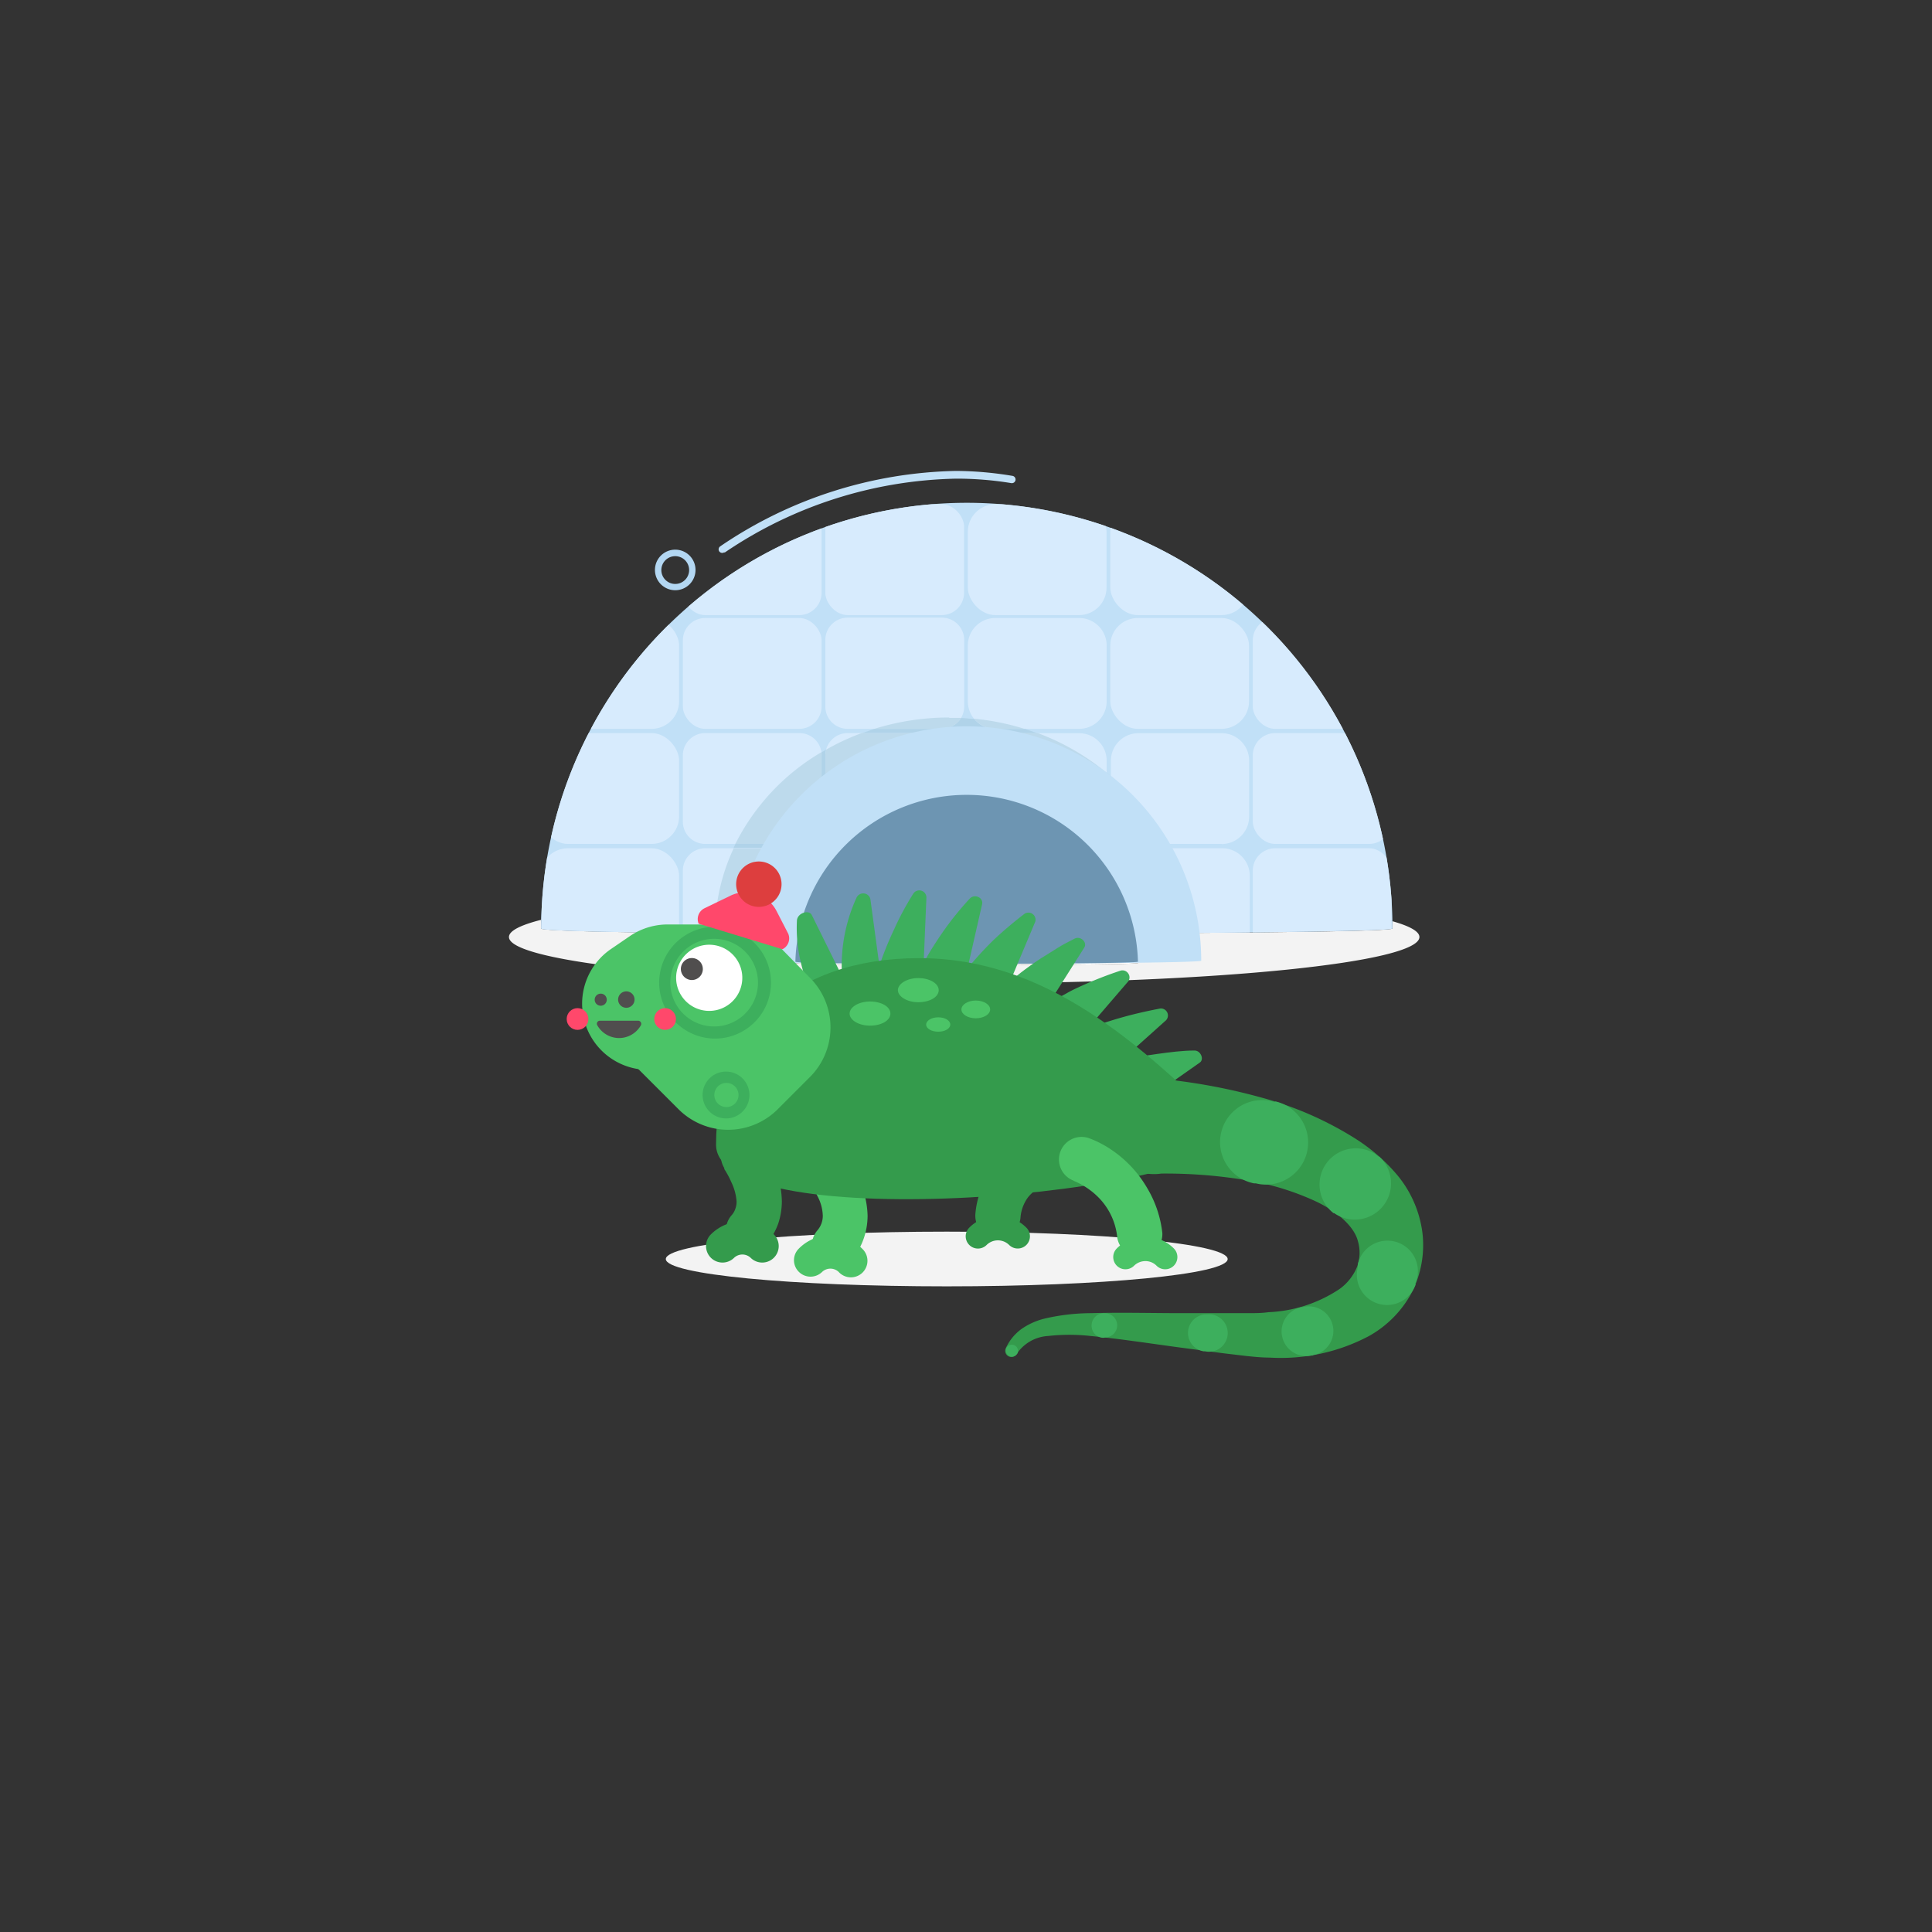 <svg id="Layer_1" data-name="Layer 1" xmlns="http://www.w3.org/2000/svg" xmlns:xlink="http://www.w3.org/1999/xlink" viewBox="0 0 160 160"><rect x="0" y="0" width="160" height="160" fill="#333333" stroke="none"/><defs><style>.cls-1{fill:none;}.cls-2{fill:#f3f3f3;}.cls-3{fill:#b3d7f2;}.cls-4{fill:#c1e0f7;}.cls-5{clip-path:url(#clip-path);}.cls-6{fill:#d7ebfd;}.cls-7{fill:#fff;}.cls-8{fill:#cedee6;}.cls-9{fill:#b0d3e9;}.cls-10{fill:#bddaec;}.cls-11{fill:#d6e6ee;}.cls-12{fill:#6d95b2;}.cls-13{fill:#3daf5d;}.cls-14{fill:#4bc467;}.cls-15{fill:#349b4c;}.cls-16{fill:#504e4e;}.cls-17{fill:#ff486b;}.cls-18{fill:#dd3e3e;}</style><clipPath id="clip-path"><path class="cls-1" d="M115.32,76.89c0,.53-70.5.68-70.5,0a35.25,35.25,0,0,1,70.5,0"/></clipPath></defs><title>Artboard 62</title><path class="cls-2" d="M44.83,76.17c-1.73.44-2.68.92-2.68,1.43,0,2.12,16.88,3.83,37.7,3.83s37.7-1.71,37.7-3.83c0-.46-.79-.9-2.24-1.31,0,.2,0,.4,0,.6s-7.56.31-17.71.38c-.61,0-1.86.07-3.54.09a14.45,14.45,0,0,1,.2,2.39c0,.11-8,.18-15.52.18-6.63,0-12.88-.05-12.88-.18a14.85,14.85,0,0,1,.19-2.33c-3.06,0-5.4-.07-6.36-.13-8.7-.07-14.88-.2-14.88-.4s0-.48,0-.72"/><path class="cls-3" d="M57.33,47.2h-.26a1.15,1.15,0,1,1-1.15-1.14,1.15,1.15,0,0,1,1.15,1.14h.53a1.68,1.68,0,1,0-1.68,1.68A1.68,1.68,0,0,0,57.6,47.2Z"/><path class="cls-4" d="M115.32,76.89c0,.53-70.5.68-70.5,0a35.25,35.25,0,0,1,70.5,0"/><g class="cls-5"><rect class="cls-6" x="56.55" y="51.18" width="11.49" height="9.18" rx="1.85" ry="1.85"/><path class="cls-6" d="M78,60.36H70.2a1.85,1.85,0,0,1-1.85-1.85V53a1.85,1.85,0,0,1,1.85-1.85H78A1.85,1.85,0,0,1,79.85,53v5.48A1.85,1.85,0,0,1,78,60.36"/><rect class="cls-6" x="44.75" y="51.18" width="11.49" height="9.18" rx="2.28" ry="2.28"/><rect class="cls-6" x="103.75" y="51.18" width="11.49" height="9.18" rx="1.85" ry="1.85"/><rect class="cls-6" x="91.95" y="51.18" width="11.49" height="9.18" rx="2.28" ry="2.28"/><path class="cls-6" d="M89.37,60.36H82.43a2.28,2.28,0,0,1-2.28-2.28V53.46a2.28,2.28,0,0,1,2.28-2.28h6.94a2.28,2.28,0,0,1,2.28,2.28v4.62a2.28,2.28,0,0,1-2.28,2.28"/><path class="cls-6" d="M66.19,69.89H58.4A1.85,1.85,0,0,1,56.55,68V62.56a1.85,1.85,0,0,1,1.85-1.85h7.79a1.85,1.85,0,0,1,1.86,1.85V68a1.85,1.85,0,0,1-1.86,1.85"/><path class="cls-6" d="M78,69.89H70.2A1.85,1.85,0,0,1,68.35,68V62.56a1.85,1.85,0,0,1,1.85-1.85H78a1.85,1.85,0,0,1,1.86,1.85V68A1.85,1.85,0,0,1,78,69.89"/><rect class="cls-6" x="44.75" y="60.71" width="11.49" height="9.18" rx="2.28" ry="2.28"/><rect class="cls-6" x="103.75" y="60.71" width="11.49" height="9.18" rx="1.85" ry="1.85"/><path class="cls-6" d="M101.17,69.89H94.23A2.28,2.28,0,0,1,92,67.61V63a2.28,2.28,0,0,1,2.28-2.28h6.94A2.28,2.28,0,0,1,103.45,63v4.62a2.28,2.28,0,0,1-2.28,2.28"/><path class="cls-6" d="M89.37,69.89H82.43a2.28,2.28,0,0,1-2.28-2.28V63a2.28,2.28,0,0,1,2.28-2.28h6.94A2.28,2.28,0,0,1,91.65,63v4.62a2.28,2.28,0,0,1-2.28,2.28"/><path class="cls-6" d="M66.19,79.43H58.4a1.85,1.85,0,0,1-1.85-1.85V72.1a1.85,1.85,0,0,1,1.85-1.85h7.79a1.85,1.85,0,0,1,1.86,1.85v5.48a1.85,1.85,0,0,1-1.86,1.85"/><path class="cls-6" d="M78,79.43H70.2a1.85,1.85,0,0,1-1.85-1.85V72.1a1.85,1.85,0,0,1,1.85-1.85H78a1.85,1.85,0,0,1,1.86,1.85v5.48A1.85,1.85,0,0,1,78,79.43"/><rect class="cls-6" x="44.75" y="70.25" width="11.49" height="9.18" rx="2.28" ry="2.28"/><rect class="cls-6" x="103.75" y="70.25" width="11.49" height="9.18" rx="1.85" ry="1.85"/><path class="cls-6" d="M101.17,79.43H94.23A2.28,2.28,0,0,1,92,77.15V72.53a2.28,2.28,0,0,1,2.28-2.28h6.94a2.28,2.28,0,0,1,2.28,2.28v4.62a2.28,2.28,0,0,1-2.28,2.28"/><path class="cls-6" d="M89.37,79.43H82.43a2.28,2.28,0,0,1-2.28-2.28V72.53a2.28,2.28,0,0,1,2.28-2.28h6.94a2.28,2.28,0,0,1,2.28,2.28v4.62a2.28,2.28,0,0,1-2.28,2.28"/><rect class="cls-6" x="56.55" y="41.76" width="11.49" height="9.18" rx="1.85" ry="1.85"/><rect class="cls-6" x="68.35" y="41.76" width="11.49" height="9.18" rx="1.85" ry="1.85"/><rect class="cls-6" x="44.75" y="41.76" width="11.49" height="9.18" rx="2.28" ry="2.28"/><rect class="cls-6" x="103.75" y="41.76" width="11.49" height="9.18" rx="1.85" ry="1.85"/><rect class="cls-6" x="91.95" y="41.76" width="11.49" height="9.18" rx="2.28" ry="2.28"/><rect class="cls-6" x="80.15" y="41.76" width="11.49" height="9.18" rx="2.28" ry="2.28"/></g><path class="cls-7" d="M94.27,79.75c0,.21-28.4.27-28.4,0a14.2,14.2,0,1,1,28.4,0"/><path class="cls-4" d="M60,45.77l.09-.06a35.3,35.3,0,0,1,19.09-6.07,27.77,27.77,0,0,1,4.57.37.3.3,0,1,0,.1-.6A29.06,29.06,0,0,0,79.17,39a35.87,35.87,0,0,0-19.53,6.25.3.3,0,0,0-.07.42.3.3,0,0,0,.42.06Z"/><path class="cls-8" d="M59.7,77.29c1,.06,3.3.1,6.36.13l0-.09-6.38,0m37.91,0-3.55,0v.06c1.68,0,2.93,0,3.54-.09"/><path class="cls-9" d="M91.65,64v3.59a2.28,2.28,0,0,1-1.5,2.14A13.61,13.61,0,0,1,92,72.05a2.28,2.28,0,0,1,2.23-1.8h2.26l-.17-.36H94.23A2.28,2.28,0,0,1,92,67.61V64.28l-.3-.26M68.42,62.08l-.39.23a2.11,2.11,0,0,1,0,.25V68a1.85,1.85,0,0,1-1.86,1.85H60.93c-.06.12-.12.24-.17.36h5.43a1.85,1.85,0,0,1,1.86,1.85v.1a6.49,6.49,0,0,1,.36-.55,1.87,1.87,0,0,1,.91-1.18l.56-.61A1.85,1.85,0,0,1,68.35,68V62.56a1.92,1.92,0,0,1,.07-.48m11.17-2.63a1.87,1.87,0,0,1-1.6.91H72.41l-1,.35H78a1.85,1.85,0,0,1,1.86,1.85v3h.3V63a2.28,2.28,0,0,1,2.28-2.28h3.46l-1-.35H82.43a2.28,2.28,0,0,1-1.76-.84c-.36,0-.72-.06-1.08-.07"/><path class="cls-10" d="M78.62,59.42a20.79,20.79,0,0,0-6.21.94H78a1.87,1.87,0,0,0,1.6-.91c-.32,0-.64,0-1,0"/><path class="cls-10" d="M80.67,59.52a2.28,2.28,0,0,0,1.76.84h2.41a20.42,20.42,0,0,0-4.17-.84"/><path class="cls-10" d="M68,62.31a18.35,18.35,0,0,0-7.1,7.58h5.26A1.85,1.85,0,0,0,68.05,68V62.56a2.11,2.11,0,0,0,0-.25"/><path class="cls-10" d="M78,60.71H71.36a19.71,19.71,0,0,0-2.94,1.37,1.92,1.92,0,0,0-.07.48V68a1.85,1.85,0,0,0,1.53,1.82,14.15,14.15,0,0,1,10-4.31v-3A1.85,1.85,0,0,0,78,60.71"/><path class="cls-10" d="M92,64.28v3.33a2.28,2.28,0,0,0,2.28,2.28h2.09A18.09,18.09,0,0,0,92,64.28"/><path class="cls-10" d="M85.89,60.71H82.43A2.28,2.28,0,0,0,80.15,63v2.56a14.16,14.16,0,0,1,10,4.2,2.28,2.28,0,0,0,1.5-2.14V64a19.9,19.9,0,0,0-5.76-3.31"/><path class="cls-10" d="M66.19,70.25H60.76a16.43,16.43,0,0,0-1.55,7,1.61,1.61,0,0,0,.49.06l6.38,0a14,14,0,0,1,2-5.13v-.1a1.85,1.85,0,0,0-1.86-1.85"/><path class="cls-10" d="M69.32,70.47a1.87,1.87,0,0,0-.91,1.18,14.81,14.81,0,0,1,.91-1.18"/><path class="cls-10" d="M96.49,70.25H94.23A2.28,2.28,0,0,0,92,72.05a14.14,14.14,0,0,1,2.06,5.25l3.55,0a1.84,1.84,0,0,0,.43,0,16.58,16.58,0,0,0-1.55-7"/><path class="cls-11" d="M80.07,65.55h-.22a14.15,14.15,0,0,0-10,4.31l-.56.61a14.81,14.81,0,0,0-.91,1.18,6.49,6.49,0,0,0-.36.55,14,14,0,0,0-2,5.13h0l0,.09c3.07,0,6.87,0,10.77,0,6.44,0,13.13,0,17.24-.1V77.3h0A14.14,14.14,0,0,0,92,72.05a13.61,13.61,0,0,0-1.85-2.3,14.16,14.16,0,0,0-10-4.2h-.08"/><path class="cls-4" d="M99.48,79.56c0,.3-38.82.38-38.82,0a19.41,19.41,0,0,1,38.82,0Z"/><path class="cls-12" d="M94.24,79.64c0,.22-28.37.28-28.37,0a14.19,14.19,0,0,1,28.37,0Z"/><path class="cls-2" d="M78.41,102c-12.85,0-23.27,1-23.27,2.27s10.42,2.26,23.27,2.26,23.26-1,23.26-2.26S91.25,102,78.41,102"/><path class="cls-13" d="M66,76.21a12.18,12.18,0,0,0,.3,3.41,23,23,0,0,0,.86,2.8c.49-.32.91-.63,1.32-.9a12,12,0,0,1,1.22-.74l-2.47-5C67,75.31,66.06,75.6,66,76.21Z"/><path class="cls-13" d="M70.93,74.35a13.51,13.51,0,0,0-1.2,6.43,9.91,9.91,0,0,1,3.09-.86l-.74-5.47A.61.61,0,0,0,70.93,74.35Z"/><path class="cls-13" d="M75.64,74a24.1,24.1,0,0,0-1.61,3,27.41,27.41,0,0,0-1.21,3c.61-.09,1.22-.1,1.83-.16s1.23,0,1.84,0l.23-5.48A.59.59,0,0,0,75.64,74Z"/><path class="cls-13" d="M80.32,74.41A25.82,25.82,0,0,0,78.21,77c-.32.45-.62.91-.91,1.36s-.55.9-.81,1.39c.31,0,.61.05.92.07l.91.08.9.15a6.8,6.8,0,0,1,.9.17l1.21-5.32a.52.52,0,0,0-.31-.61A.6.6,0,0,0,80.32,74.41Z"/><path class="cls-13" d="M84.84,75.68c-.9.69-1.74,1.4-2.53,2.14a28.82,28.82,0,0,0-2.19,2.39,18,18,0,0,1,1.78.48l.88.28c.29.1.57.23.86.35l2.1-5A.59.59,0,0,0,84.84,75.68Z"/><path class="cls-13" d="M89,77.73c-.49.26-1,.5-1.44.79s-.93.57-1.38.86-.89.61-1.31.92-.85.67-1.25,1c.28.12.57.22.85.36l.84.41c.56.26,1.08.62,1.63.91l2.84-4.48C90.09,78.07,89.51,77.48,89,77.73Z"/><path class="cls-13" d="M92.78,80.39a32,32,0,0,0-3,1.16c-.49.22-1,.45-1.43.7s-.93.48-1.39.75c.27.16.53.35.79.52s.53.34.79.53c.49.39,1,.74,1.5,1.17l3.39-3.94a.56.56,0,0,0,0-.67A.57.57,0,0,0,92.78,80.39Z"/><path class="cls-13" d="M96.09,83.52c-1,.19-2.08.43-3.08.71a30.41,30.41,0,0,0-3,1l.73.62c.24.2.46.44.7.65.47.44.92.9,1.36,1.37l3.77-3.38A.58.58,0,0,0,96.09,83.52Z"/><path class="cls-13" d="M98.93,87c-1,0-2.05.14-3.07.28s-2,.31-3,.55c.46.46.86,1,1.29,1.45s.8,1,1.21,1.53l4-2.81C99.74,87.75,99.45,87,98.93,87Z"/><path class="cls-14" d="M67.1,98.08l.87-.74-.87.73h0l.87-.74-.87.73h0a6.05,6.05,0,0,1,.6,1,3.65,3.65,0,0,1,.44,1.61,1.83,1.83,0,0,1-.1.62,1.85,1.85,0,0,1-.36.62,1.87,1.87,0,0,0,2.87,2.41,5.73,5.73,0,0,0,1-1.81,5.8,5.8,0,0,0,.3-1.84,7.55,7.55,0,0,0-1-3.54,9.19,9.19,0,0,0-1-1.46,1.88,1.88,0,0,0-2.86,2.43Z"/><path class="cls-15" d="M60,96.76l.85-.62-.86.61h0l.85-.62-.86.61,0,.07a7.36,7.36,0,0,1,.58,1.08A4.38,4.38,0,0,1,61,99.49a1.66,1.66,0,0,1-.1.61,1.5,1.5,0,0,1-.31.54,1.87,1.87,0,1,0,2.81,2.48,5.57,5.57,0,0,0,1.05-1.79,5.85,5.85,0,0,0,.3-1.84A8.17,8.17,0,0,0,63.88,96,9.22,9.22,0,0,0,63,94.54a1.87,1.87,0,0,0-3,2.22Z"/><path class="cls-15" d="M96.64,89.4a49.1,49.1,0,0,1,7.88,1.51,28.42,28.42,0,0,1,7.67,3.35,15.14,15.14,0,0,1,3.48,3,9.33,9.33,0,0,1,2.12,4.76,8.64,8.64,0,0,1-.92,5.11,9,9,0,0,1-3.47,3.5,15.58,15.58,0,0,1-8.25,1.8c-.66,0-1.34-.07-2-.14l-1.85-.22-3.69-.49c-2.45-.33-4.89-.71-7.3-.94a15.79,15.79,0,0,0-3.5,0,3.36,3.36,0,0,0-2.64,1.53h0a.51.51,0,0,1-.89-.48,4.05,4.05,0,0,1,1.33-1.64,5.76,5.76,0,0,1,1.9-.85,17.28,17.28,0,0,1,3.86-.45c2.52-.07,5,0,7.45,0l3.68,0h1.84c.59,0,1.14,0,1.71-.08a11.46,11.46,0,0,0,5.87-1.91,4.21,4.21,0,0,0,1.47-1.86,3.4,3.4,0,0,0,.07-2.1c-.29-1.18-1.62-2.41-3.43-3.28a22.09,22.09,0,0,0-6.11-1.83,40.8,40.8,0,0,0-6.75-.5,4,4,0,1,1,0-7.91,3.24,3.24,0,0,1,.45,0Z"/><path class="cls-15" d="M87.53,94.15a8.13,8.13,0,0,0-3.09.86,6.7,6.7,0,0,0-2.32,1.93,7,7,0,0,0-1.34,3.56,1.87,1.87,0,1,0,3.73.37,3.27,3.27,0,0,1,.6-1.68,2.84,2.84,0,0,1,.75-.68A4.11,4.11,0,0,1,87.15,98a2.8,2.8,0,0,1,.44-.08h.11l-.06-1,0,1h0l-.06-1,0,1a1.88,1.88,0,0,0-.15-3.75Z"/><path class="cls-15" d="M101.94,93.8c-.76,5.17-42.64,8.8-42.64,1,0-9.33,6.3-15.45,16.82-15.45S94.35,86.36,101.94,93.8Z"/><path class="cls-14" d="M77.74,82c0,.58-.76,1-1.69,1s-1.69-.47-1.69-1,.76-1,1.69-1S77.74,81.44,77.74,82Z"/><path class="cls-14" d="M73.74,83.94c0,.58-.76,1-1.69,1s-1.69-.46-1.69-1,.76-1,1.69-1S73.74,83.36,73.74,83.94Z"/><path class="cls-14" d="M82,83.6c0,.4-.53.73-1.19.73s-1.19-.33-1.19-.73.53-.74,1.19-.74S82,83.19,82,83.6Z"/><path class="cls-14" d="M78.7,84.85c0,.32-.42.59-1,.59s-1-.27-1-.59.43-.6,1-.6S78.7,84.52,78.7,84.85Z"/><path class="cls-14" d="M88.93,97.79l.34-1-.35,1h0l.34-1-.35,1h0A6.13,6.13,0,0,1,90.8,99a5.46,5.46,0,0,1,1.73,3.52,1.88,1.88,0,0,0,3.73-.41A9.27,9.27,0,0,0,95,98.38a9.68,9.68,0,0,0-3-3.19,8.67,8.67,0,0,0-1.81-.93,1.87,1.87,0,1,0-1.24,3.53Z"/><path class="cls-15" d="M61.32,89.83H63.9a.31.31,0,0,0,0-.61H61.32a.31.31,0,1,0,0,.61"/><path class="cls-15" d="M85,101.67a3.34,3.34,0,0,0-4.73,0,1,1,0,0,0,1.44,1.43,1.33,1.33,0,0,1,1.86,0A1,1,0,0,0,85,101.67Z"/><path class="cls-14" d="M97.21,103.39a3.33,3.33,0,0,0-4.72,0,1,1,0,0,0,1.43,1.43,1.33,1.33,0,0,1,.93-.38,1.29,1.29,0,0,1,.93.38,1,1,0,0,0,1.43-1.43Z"/><path class="cls-15" d="M64.09,102.23a3.69,3.69,0,0,0-5.22,0,1.36,1.36,0,0,0,1.93,1.93,1,1,0,0,1,1.36,0,1.36,1.36,0,0,0,1.93-1.93Z"/><path class="cls-14" d="M71.39,103.4a3.68,3.68,0,0,0-5.23,0,1.35,1.35,0,0,0,0,1.93,1.37,1.37,0,0,0,1.93,0,1,1,0,0,1,1.36,0,1.37,1.37,0,1,0,1.94-1.93Z"/><path class="cls-13" d="M62.48,81.85v8.69a.41.41,0,0,0,.81,0V81.85a.41.41,0,0,0-.81,0"/><path class="cls-14" d="M67.1,89.17l-2.69,2.69a5.81,5.81,0,0,1-8.22,0l-3.65-3.65a4.45,4.45,0,0,1,0-6.3l3.65-3.65a5.81,5.81,0,0,1,8.22,0L67.1,81A5.81,5.81,0,0,1,67.1,89.17Z"/><path class="cls-14" d="M64.29,80.65v3.84a4.11,4.11,0,0,1-4.11,4.11H53.67a5.48,5.48,0,0,1-3.08-10l1.61-1.1a5.56,5.56,0,0,1,3.09-.94h4.89A4.11,4.11,0,0,1,64.29,80.65Z"/><path class="cls-13" d="M58.92,86a4.63,4.63,0,1,0-4.32-4.93A4.63,4.63,0,0,0,58.92,86Z"/><path class="cls-14" d="M58.91,85a3.63,3.63,0,1,0-3.39-3.85A3.63,3.63,0,0,0,58.91,85Z"/><path class="cls-7" d="M58.52,83.71A2.74,2.74,0,1,0,56,80.8,2.74,2.74,0,0,0,58.52,83.71Z"/><path class="cls-16" d="M57.24,81.16a.91.91,0,1,0-.85-1A.92.92,0,0,0,57.24,81.16Z"/><path class="cls-16" d="M51.19,82.79a.68.68,0,1,1,.68.67A.68.68,0,0,1,51.19,82.79Z"/><path class="cls-16" d="M49.25,82.79a.49.49,0,0,1,1,0,.49.49,0,0,1-1,0Z"/><path class="cls-16" d="M52.85,84.53a.26.26,0,0,1,.23.37,2.07,2.07,0,0,1-3.62,0,.25.25,0,0,1,.22-.37Z"/><circle class="cls-17" cx="55.08" cy="84.39" r="0.9"/><circle class="cls-17" cx="47.83" cy="84.39" r="0.9"/><path class="cls-13" d="M60,92.62a1.94,1.94,0,1,0-1.81-2.06A1.95,1.95,0,0,0,60,92.62Z"/><path class="cls-14" d="M60.1,91.68a1,1,0,0,0,1.06-.93,1,1,0,0,0-2-.13A1,1,0,0,0,60.1,91.68Z"/><path class="cls-13" d="M105.58,91.23l.11,0A3.47,3.47,0,0,1,104,98h-.06l-.09,0a3.48,3.48,0,0,1,1.34-6.83l.39.1Z"/><path class="cls-13" d="M114.2,95.78l.1.08a3,3,0,0,1-3.7,4.68l-.1-.07-.06,0a3,3,0,0,1,3.42-4.92l.28.22Z"/><path class="cls-13" d="M117.23,106.41l-.06.14a2.5,2.5,0,0,1-4.72-1.61l0-.19v-.06a2.52,2.52,0,1,1,4.87,1.29,1.73,1.73,0,0,1-.11.32Z"/><path class="cls-13" d="M108.72,112.26l-.12,0a2,2,0,0,1-.84-4h0l.09,0a2,2,0,0,1,1.08,3.92l-.23.05Z"/><path class="cls-13" d="M99.78,111.91h-.1a1.54,1.54,0,0,1,.21-3.06H100a1.55,1.55,0,1,1,0,3.09Z"/><path class="cls-13" d="M91.42,110.79h-.11a1,1,0,0,1-.9-1.13,1,1,0,0,1,1-.9h.11a1,1,0,0,1,1,1,1,1,0,0,1-1,1Z"/><path class="cls-13" d="M84.22,112.14l0,0h0a.51.51,0,0,1-.89-.48l0,0h0a.51.51,0,1,1,.93.43Z"/><path class="cls-17" d="M57.86,76.5h0a1,1,0,0,1,.48-1.28l2.07-1a2.88,2.88,0,0,1,3.87,1.17l1,1.94a1,1,0,0,1-.48,1.28Z"/><path class="cls-18" d="M62.61,75.09h0a1.88,1.88,0,1,1,2.1-1.63A1.88,1.88,0,0,1,62.61,75.09Z"/></svg>